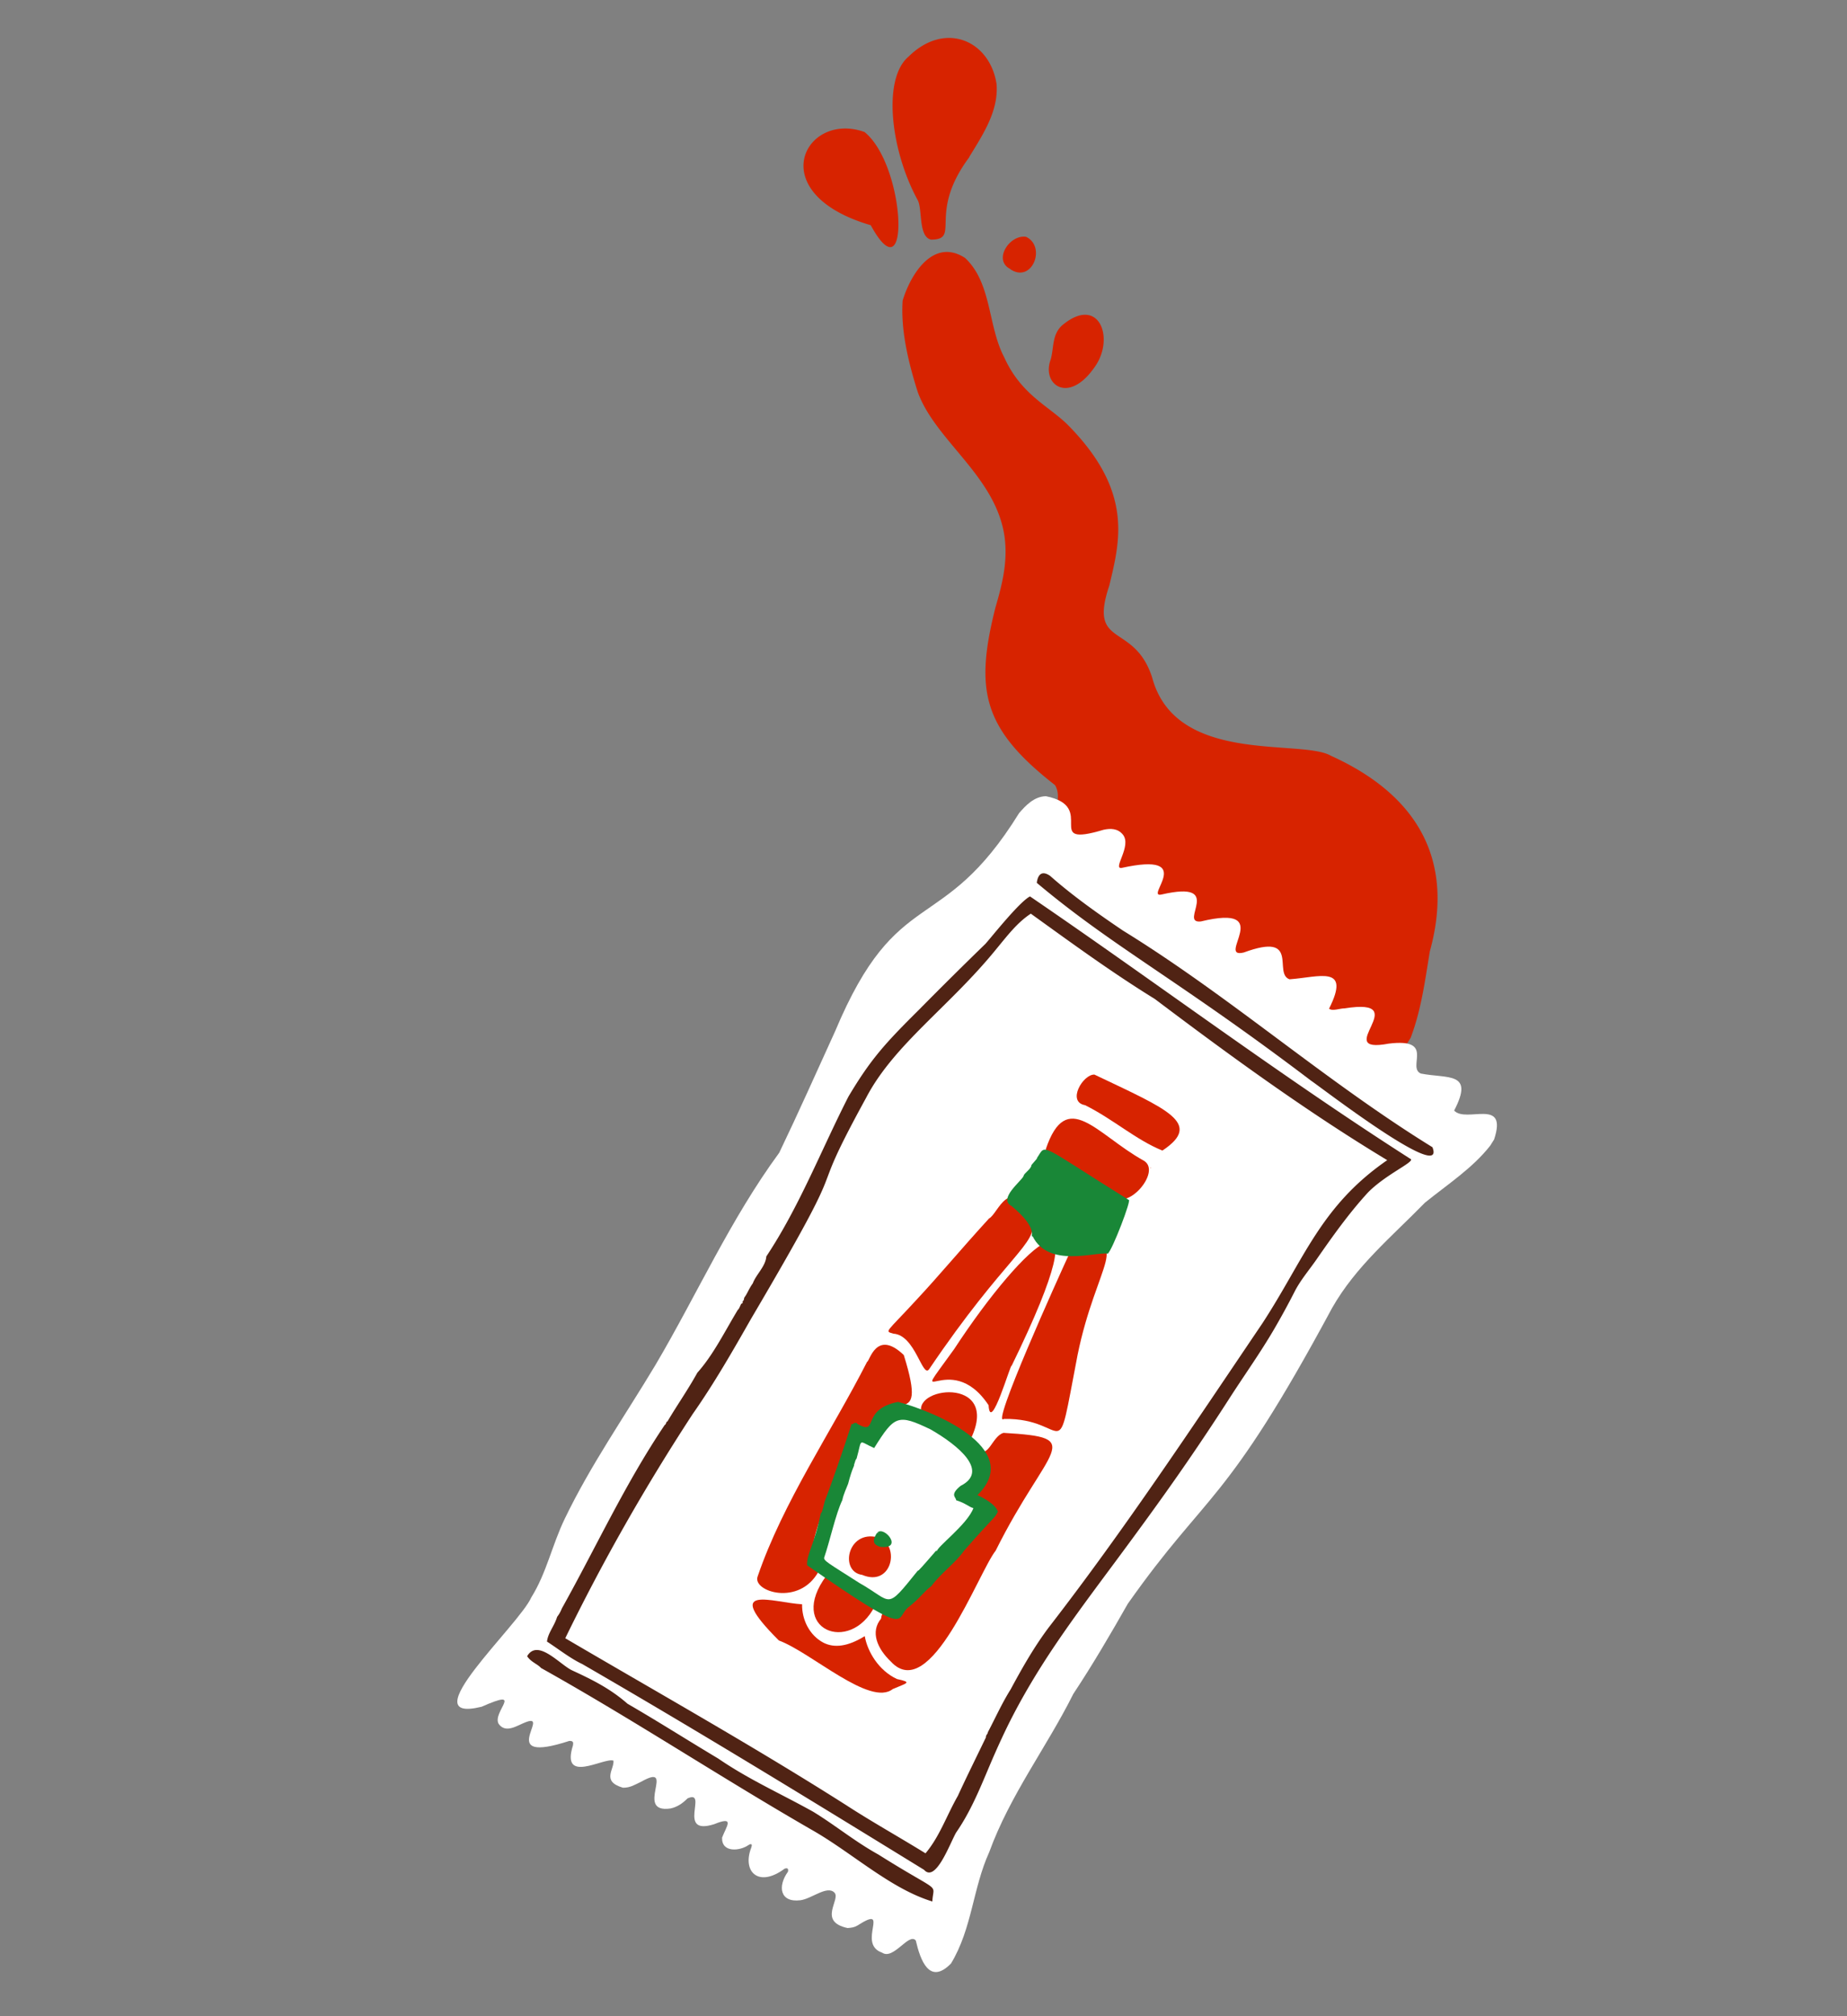 <svg xmlns="http://www.w3.org/2000/svg" viewBox="0 0 220 240" fill="none" class="r-15ka1bz r-13i4ljo"><rect x="0" y="0" width="220" height="240" fill="#808080" stroke="none"/><path d="M162.316 124.537c-.51-.402-.595-1.03-.229-1.707 2.35-4.019-2.859-.785-4.079-2.519-.335-.545-.227-.802.017-1.379 2.758-4.472-4.13-1.009-5.257-2.381-.533-.409-.579-.812-.595-1.545.124-4.315-4.545.31-5.378-1.48-.206-.542-.093-.99.133-1.642 1.356-5.36-5.898 1.507-5.1-4.981-3.613-1.217-4.686 1.853-4.058-3.5-12.842 1.879 3.969-6.184-9.321-3.345-1.287.38-1.785-.653-2.329-1.662-.962-1.628.506-3.33-.457-4.94-8.618-6.725-9.579-11.29-7.094-21.142.834-2.852 1.518-5.59 1.055-8.63-1.141-7.103-8.208-11.222-10.313-17.026-1.328-4.184-2.008-7.716-1.796-10.875 1.046-3.42 3.781-7.452 7.438-5.075 3.199 3 2.687 8.061 4.654 11.813 2.006 4.44 5.205 5.75 7.494 7.969 7.954 7.982 6.286 13.912 5.036 19.195-2.551 7.576 2.918 4.287 5.091 10.938 2.79 10.5 17.734 7.282 21.298 9.34 10.84 4.903 14.647 12.927 11.787 23.273-.586 3.531-1.011 6.933-2.293 10.314l-.382.607c-1.43.872-3.345.512-5.017.572l-.305-.192zM115.47 18.691c-5.063 6.774-.946 9.81-4.565 9.836-1.53-.338-1.015-3.592-1.585-4.684-3.231-5.899-4.242-14.465-1.096-17.106 4.374-4.303 9.688-1.886 10.476 3.26.261 3.198-1.608 6.002-3.25 8.682a.414.414 0 00.02.012zM102.977 15.716c4.944 4.016 5.526 19.87.739 11.092-13.055-3.809-7.817-13.65-.739-11.092z" fill="#D72300"></path><path d="M130.349 43.746c-3.096 4.437-6.304 2.014-5.203-.939.404-1.4.132-3.032 1.428-4.13 4.378-3.6 6.279 1.67 3.775 5.07zM120.341 32.021c-2.107-1.043-.08-4.154 1.887-3.827 2.443 1.194.683 5.598-1.897 3.842a.132.132 0 00.01-.015z" fill="#D72300"></path><path d="M177.964 135.641l-.458.729c-2.084 2.663-5.055 4.594-7.776 6.789-3.93 4.029-8.226 7.551-11.062 12.539-12.836 23.839-14.784 21.657-24.337 35.212-2.036 3.581-4.171 7.235-6.489 10.731-3.154 6.319-7.541 12.028-10.011 18.824-1.96 4.296-2.044 9.126-4.554 13.26-2.572 2.631-3.651-.39-4.193-2.731-.813-1.002-2.663 2.372-4.02 1.438-3.09-1.061 1.165-5.848-2.938-3.223-.34.206-.685.26-1.164.298-3.619-.782-.773-3.411-1.573-4.221-.883-.897-2.732.759-4.07.913-2.425.293-2.717-1.662-1.464-3.397.08-.334-.035-.505-.408-.355-3.159 2.336-5.086.278-3.945-2.558.08-.25.091-.532-.352-.26-1.023.718-3.203.936-3.143-.882.508-1.347 1.59-2.635-.94-1.604-4.56 1.437-.644-4.187-3.173-3.071-.545.546-1.165 1.01-2.006 1.198-4.459.661.784-5.597-3.504-3.187-.711.328-1.308.74-2.19.718-2.58-.762-1.023-2.15-1.121-3.224-1.145-.406-6.314 2.893-4.824-1.822.05-.315.059-.542-.436-.525-8.818 2.87-2.207-3.318-5.12-2.256-1.076.389-2.421 1.434-3.298.23-.817-1.427 3.172-4.338-2.025-2.042-8.57 2.109 4.458-9.712 5.916-13.018 1.821-2.92 2.457-6.193 3.985-9.364 3.1-6.434 7.122-12.157 10.822-18.334 4.968-8.424 8.874-17.258 14.727-25.236 2.315-4.817 4.402-9.521 6.657-14.461 7.478-17.798 12.648-11.005 21.91-25.96.768-.879 1.769-1.978 3.189-2.013 6.292 1.25-.583 6.235 6.872 3.996.813-.177 1.69-.18 2.302.576 1.09 1.352-1.252 4.085-.17 3.968 9.139-2.016 2.662 3.646 4.776 3.161 7.672-1.759 1.936 3.493 4.672 3.209 9.038-2.181 1.716 4.527 5.126 3.693 6.803-2.508 3.436 2.509 5.446 3.191 3.501-.244 7.358-1.771 4.709 3.497.407.33 1.228-.033 1.851-.036 8.529-1.356-1.798 5.524 5.261 4.196 5.571-.685 2.13 2.818 3.812 3.561 3.225.634 6.407-.258 3.974 4.408 1.426 1.549 6.437-1.623 4.757 3.445z" fill="#fff"></path><path d="M64.446 198.551c-.435-.486-1.21-.708-1.657-1.405 1.25-2.122 3.844.945 5.318 1.671 2.385 1.1 4.558 2.167 6.637 3.989 3.681 2.131 7.126 4.328 10.807 6.526 3.68 2.519 7.402 4.153 11.316 6.335 2.675 1.636 4.932 3.524 7.753 5.086 7.723 4.856 6.555 3.239 6.432 5.59-4.889-1.483-9.393-5.638-14.051-8.348-11.072-6.357-21.41-13.214-32.555-19.444zM125.083 104.261c2.651 2.344 5.704 4.507 8.684 6.518 12.799 7.881 24.004 17.854 36.855 25.782 1.713 4.436-13.554-7.343-14.42-7.891-15.849-12.025-23.666-15.977-32.709-23.581.067-.55.351-1.681 1.59-.828zM65.153 195.407c.122-1.053.87-1.828 1.209-2.945.213-.282.371-.528.57-1.014 4.025-7.193 7.537-14.85 12.246-21.828.194-.079.121-.361.332-.427 1.078-1.838 2.387-3.685 3.55-5.787 1.912-2.143 3.252-4.892 4.83-7.498.126-.094.155-.189.383-.687.036-.024.097-.059.183-.111.006-.106-.025-.252.124-.321.022-.103.047-.203.076-.334.353-.444.544-1.051 1.013-1.691.373-1.036 1.53-2.027 1.608-3.202 3.926-5.907 6.536-12.663 9.782-19.027 2.652-4.447 4.329-6.296 8.371-10.306a523.059 523.059 0 017.95-7.88c.801-.904 4.05-5.001 5.305-5.644 15.098 10.297 29.834 21.354 45.377 31.285.298.395-3.011 1.825-5.104 3.942-2.279 2.48-4.232 5.228-6.148 7.99-.869 1.253-1.905 2.457-2.593 3.803a91.568 91.568 0 01-2.451 4.488c-1.655 2.834-3.548 5.475-5.315 8.224a287.052 287.052 0 01-5.027 7.558c-2.794 4.062-5.707 8.038-8.643 11.996-2.381 3.209-4.783 6.406-7.024 9.718-2.104 3.111-4.049 6.334-5.716 9.703a90.993 90.993 0 00-1.483 3.189c-1.417 3.181-2.596 6.543-4.681 9.55-.773 1.381-2.429 5.985-3.812 4.424-13.575-8.341-26.884-16.504-40.708-24.49-1.407-.662-2.772-1.746-4.204-2.678zm45.085 25.205c1.685-1.996 2.508-4.484 3.851-6.833 1.051-2.289 2.158-4.504 3.35-6.978-.041-.249.219-.382.228-.609.837-1.573 1.658-3.417 2.71-5.091 1.32-2.448 2.759-5.005 4.537-7.373 8.996-11.614 17.1-23.853 25.459-36.217 4.986-7.634 6.908-13.923 14.863-19.41-9.588-5.782-18.684-12.404-27.684-19.188-5.107-3.147-9.845-6.609-14.769-10.153-1.644 1.072-2.859 2.701-4.17 4.282-5.53 6.791-12.149 11.309-15.444 17.627-7.94 14.481-.534 3.948-13.731 26.353-2.132 3.744-4.382 7.671-6.929 11.295-5.557 8.502-10.656 17.408-15.18 26.693 11.141 6.533 22.471 12.883 33.473 19.875 3.018 1.961 6.254 3.762 9.436 5.727z" fill="#502314"></path><path d="M104.943 192.681c.249-1.805.941.804 2.517-1.014.332-1.559 14.663-11.968 8.889-13.227-1.276-.929 3.58-2.586.095-5.96 1.287 1.275 1.719-1.533 3.089-1.917 10.018.582 5.318 1.47-.937 14.021-2.092 2.643-7.757 18.349-12.491 13.196-1.623-1.55-2.462-3.531-1.161-5.101l-.001.002zm1.048.017c-.035-.046 0 0-.142-.1.034.046-.003-.001.142.1zM100.198 174.245c.332.438-5.632 11.461-2.68 12.783-2.286 4.24-7.923 2.421-7.277.636 3.016-8.843 8.846-17.325 13.044-25.567.278.034 1.064-3.966 4.366-.8 3.153 10.086-2.363 2.748-3.717 9.313-2.793-.176-1.297-2.287-3.736 3.635z" fill="#D72300"></path><path d="M92.77 195.274c-6.908-6.897-.694-4.501 2.768-4.307-.033 1.831.883 3.709 2.563 4.582 1.286.643 2.892.456 4.9-.79.328 1.847 1.652 4.091 3.839 5.106 1.906.408 1.162.47-.503 1.194-2.703 2.139-9.679-4.343-13.567-5.785zM128.351 161.292c-2.719 14.128-.798 7.465-8.773 7.612-1.651 1.167 6.444-16.771 7.916-19.942 7.843-2.245 3.053 1.485.857 12.33zM109.171 154.716c2.748-2.94 5.21-5.93 8.638-9.677 1.091-.545 2.499-5.563 5.082.295.895 2.606-3.099 4.149-12.234 17.669-.792 1.047-1.642-4.088-4.235-4.247-1.087-.33-.943-.021 2.749-4.04zM120.494 162.587c-.068-.459-2.527 8.194-2.743 4.682-4.672-7.03-10.009 1.543-4.101-6.675 8.476-12.954 18.332-21.526 6.844 1.993zM132.516 142.152c-1.019-.736-7.694-4.17-7.951-5.355 2.494-7.373 6.048-1.758 11.64 1.345 2.306 1.277-2.17 6.348-3.689 4.01zm4.543-3.078c.029-.035.061-.018-.029-.1-.027.037-.032.012.029.1zM129.249 131.557c-2.21-.385-.251-3.697 1.111-3.642 8.682 4.139 12.98 5.793 8.099 9.044-3.167-1.282-5.826-3.713-9.21-5.402z" fill="#D72300"></path><path d="M104.213 191.16c-2.97 5.891-10.556 2.766-5.754-3.621 1.484.866 3.681 2.399 5.754 3.621zM109.762 168.17c-.999-3.288 10.045-4.322 5.515 3.792-.17-1.536-3.587-2.488-5.515-3.792zM102.704 187.47c-2.86-.387-1.68-5.766 2.246-4.346 2.261 1.309 1.111 5.769-2.246 4.346zM104.949 192.682c-.006-.001-.006-.001 0 0-.022.035-.029-.206 0 0z" fill="#D72300"></path><path d="M101.448 169.474c-.009.082.44.04.144-.111.137.079.578-.078.481.105 2.716 1.538.318-1.684 4.89-2.588 3.751.936 15.207 5.471 9.461 11.092.707.328 2.15 1.08 2.439 1.968-.5.952-.096.158-4.031 4.649-1.021 1.467-2.707 2.616-3.899 4.216-.79.537-1.288 1.392-2.801 2.575-1.564 1.36.602 3.688-11.997-5.055-.07-1.377.873-2.387 1.632-6.203.11-.054.118.014.466-1.404.74-1.913 2.139-5.906 3.215-9.244zm12.442 9.11c-.009-.394-.81-.619.525-1.709 3.427-1.737-.187-4.782-3.581-6.729-3.9-1.866-4.286-1.657-6.711 2.223-1.983-.876-1.388-1.25-2.092 1.25-.122.128-.154.273-.307.763.073.092-.204.302-.701 2.237-.18.49-.556 1.238-.694 1.952-.79 1.634-1.482 4.883-2.154 6.821-.097.39.445.65 4.179 3.033 4.057 2.286 3.052 3.39 6.996-1.497-.132.294.705-.672 2.202-2.402-.069.081.063.125.03.182-.124-.487 3.63-3.204 4.364-5.191-.432-.071-.927-.59-2.056-.933zM123.491 137.875c1.219-1.724-.166-1.963 10.947 4.953.422-.201-1.956 6.024-2.492 6.403-1.49-.245-7.047 1.737-8.944-2.063-.434.133.908-.784-2.518-3.612-1.637-.846 1.19-2.964 1.437-3.57.032-.326.798-.73.936-1.247-.028.022-.041.031-.052.042.103-.235.92-1.03.686-.906z" fill="#198737"></path><path d="M104.497 182.43c.841-.843 3.178 2.034.341 1.697-.437-.159-1.235-.392-.349-1.695-.114.13.395-.09.008-.002z" fill="#198737"></path><defs><clipPath id="spill"><path fill="#fff" d="M0 0H131.961V200H0z" transform="rotate(32.158 53.684 186.247)"></path></clipPath></defs></svg>